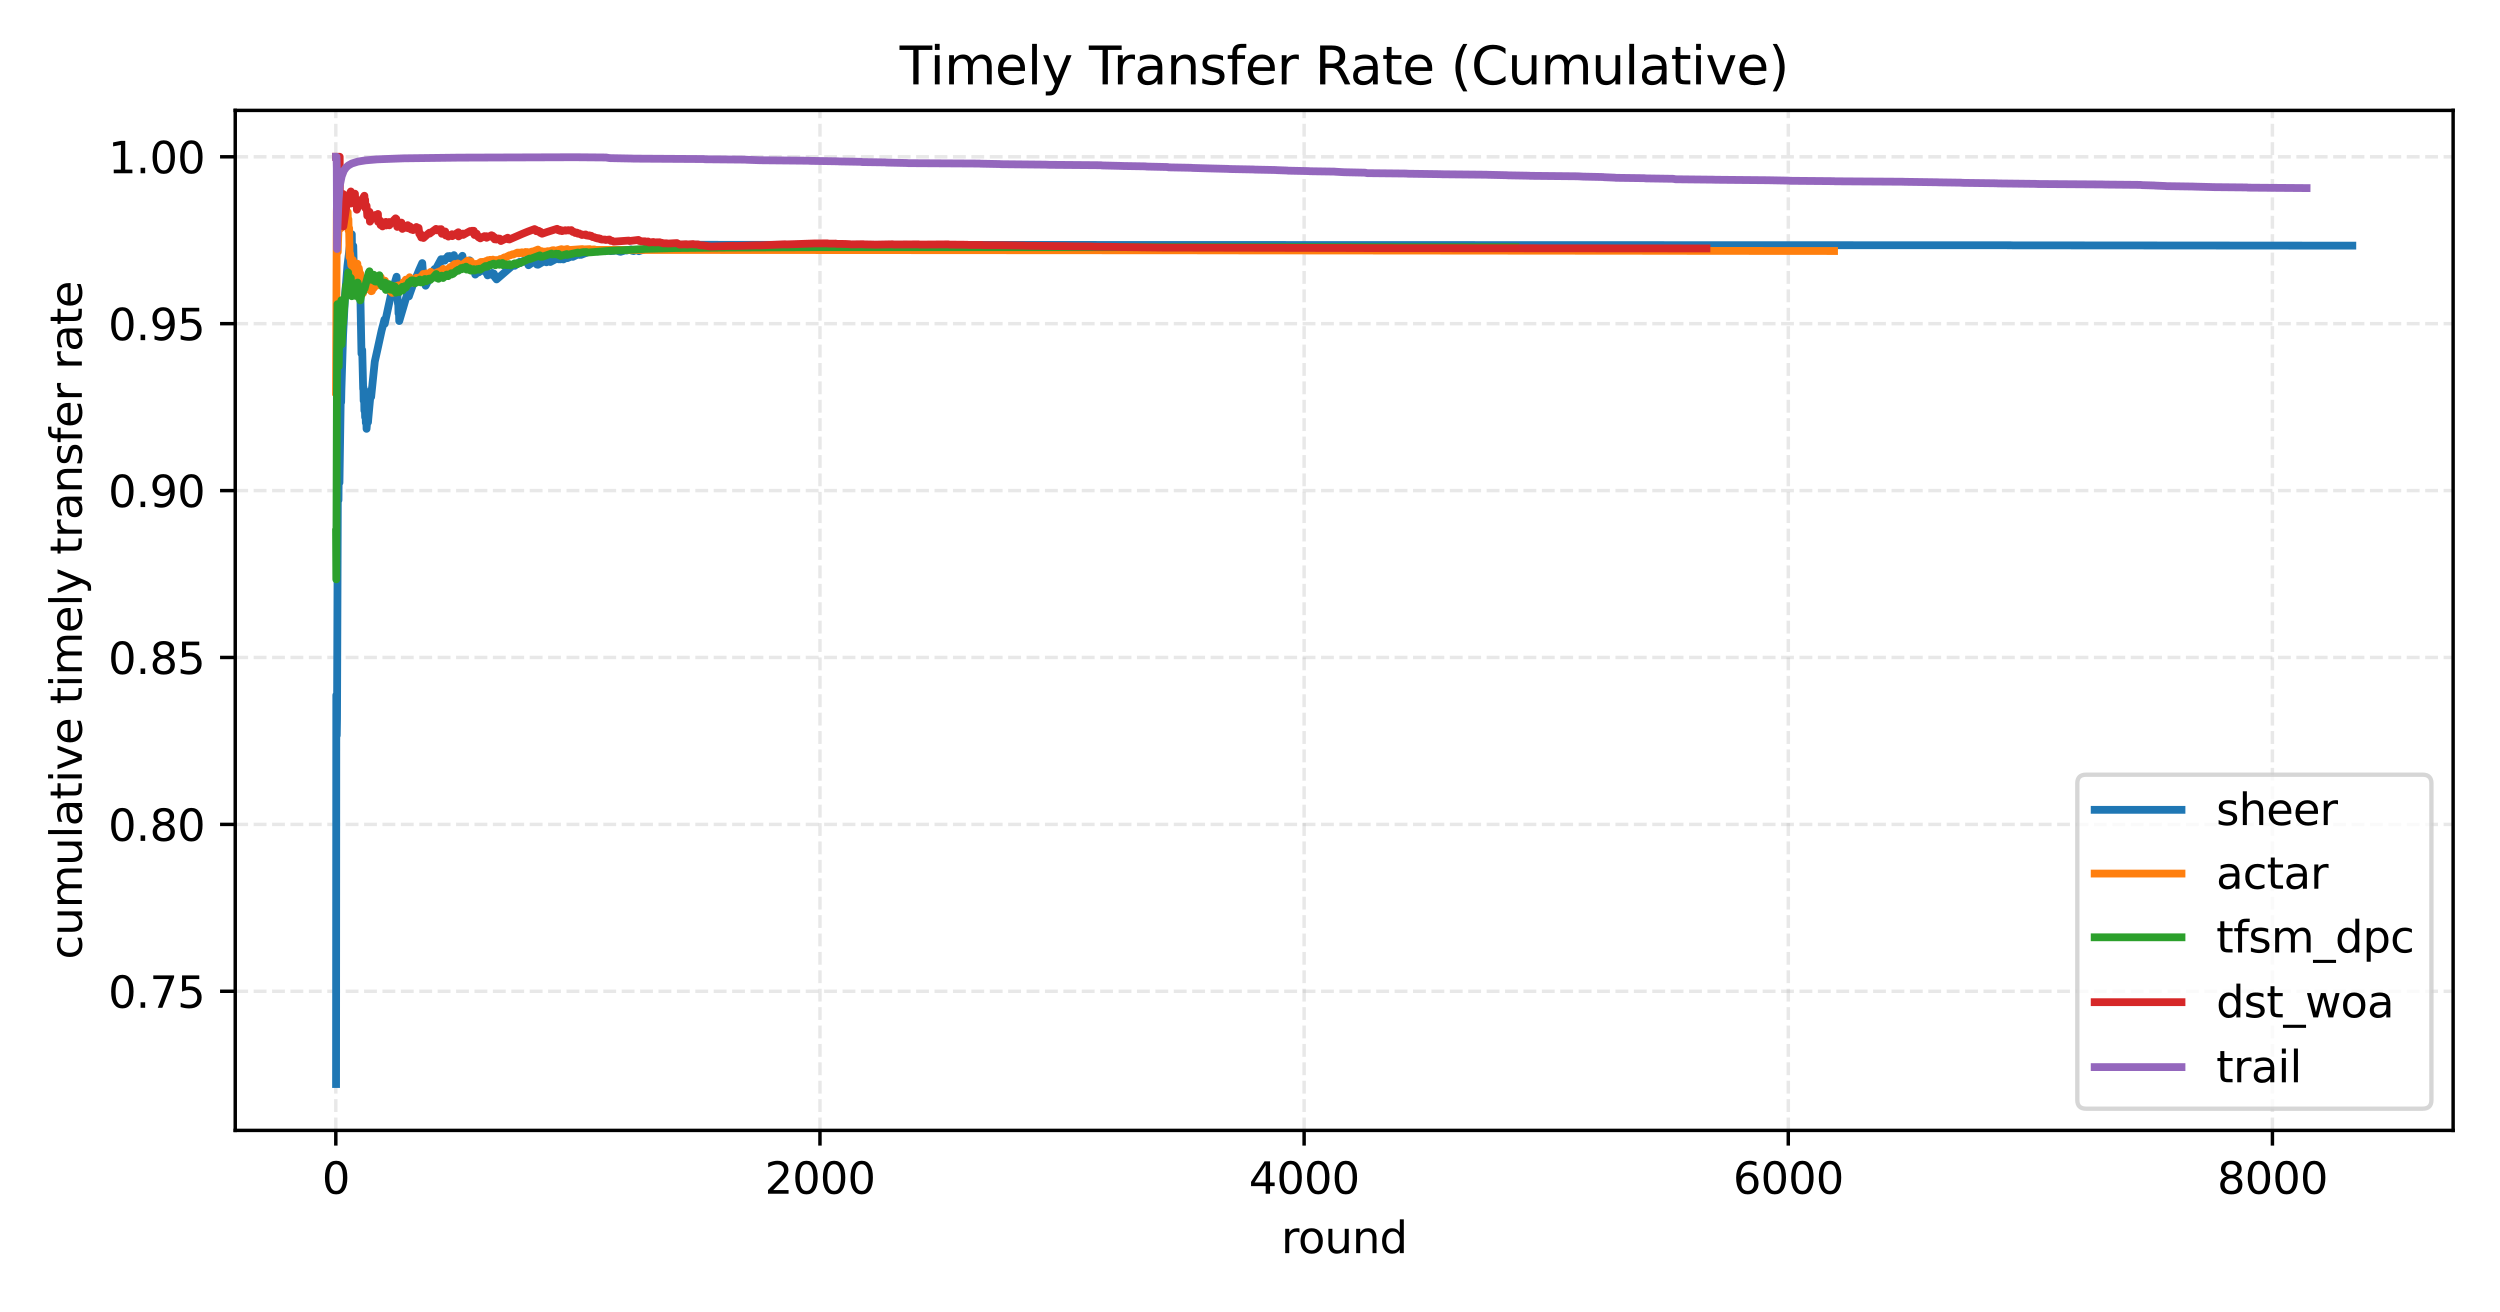 <?xml version="1.0" encoding="utf-8" standalone="no"?>
<!DOCTYPE svg PUBLIC "-//W3C//DTD SVG 1.1//EN"
  "http://www.w3.org/Graphics/SVG/1.1/DTD/svg11.dtd">
<svg xmlns:xlink="http://www.w3.org/1999/xlink" width="576pt" height="302.4pt" viewBox="0 0 576 302.4" xmlns="http://www.w3.org/2000/svg" version="1.1">
 <defs>
  <style type="text/css">*{stroke-linejoin: round; stroke-linecap: butt}</style>
 </defs>
 <g id="figure_1">
  <g id="patch_1">
   <path d="M 0 302.4 
L 576 302.4 
L 576 0 
L 0 0 
z
" style="fill: #ffffff"/>
  </g>
  <g id="axes_1">
   <g id="patch_2">
    <path d="M 54.2 260.44 
L 565.2 260.44 
L 565.2 25.44 
L 54.2 25.44 
z
" style="fill: #ffffff"/>
   </g>
   <g id="matplotlib.axis_1">
    <g id="xtick_1">
     <g id="line2d_1">
      <path d="M 77.371 260.44 
L 77.371 25.44 
" clip-path="url(#peed27b0c9c)" style="fill: none; stroke-dasharray: 2.96,1.28; stroke-dashoffset: 0; stroke: #b0b0b0; stroke-opacity: 0.3; stroke-width: 0.8"/>
     </g>
     <g id="line2d_2">
      <defs>
       <path id="m0dbe5d2190" d="M 0 0 
L 0 3.5 
" style="stroke: #000000; stroke-width: 0.8"/>
      </defs>
      <g>
       <use xlink:href="#m0dbe5d2190" x="77.371" y="260.44" style="stroke: #000000; stroke-width: 0.8"/>
      </g>
     </g>
     <g id="text_1">
      <!-- 0 -->
      <g transform="translate(74.19 275.038) scale(0.1 -0.1)">
       <defs>
        <path id="DejaVuSans-30" d="M 2034 4250 
Q 1547 4250 1301 3770 
Q 1056 3291 1056 2328 
Q 1056 1369 1301 889 
Q 1547 409 2034 409 
Q 2525 409 2770 889 
Q 3016 1369 3016 2328 
Q 3016 3291 2770 3770 
Q 2525 4250 2034 4250 
z
M 2034 4750 
Q 2819 4750 3233 4129 
Q 3647 3509 3647 2328 
Q 3647 1150 3233 529 
Q 2819 -91 2034 -91 
Q 1250 -91 836 529 
Q 422 1150 422 2328 
Q 422 3509 836 4129 
Q 1250 4750 2034 4750 
z
" transform="scale(0.016)"/>
       </defs>
       <use xlink:href="#DejaVuSans-30"/>
      </g>
     </g>
    </g>
    <g id="xtick_2">
     <g id="line2d_3">
      <path d="M 188.92 260.44 
L 188.92 25.44 
" clip-path="url(#peed27b0c9c)" style="fill: none; stroke-dasharray: 2.96,1.28; stroke-dashoffset: 0; stroke: #b0b0b0; stroke-opacity: 0.3; stroke-width: 0.8"/>
     </g>
     <g id="line2d_4">
      <g>
       <use xlink:href="#m0dbe5d2190" x="188.92" y="260.44" style="stroke: #000000; stroke-width: 0.8"/>
      </g>
     </g>
     <g id="text_2">
      <!-- 2000 -->
      <g transform="translate(176.195 275.038) scale(0.1 -0.1)">
       <defs>
        <path id="DejaVuSans-32" d="M 1228 531 
L 3431 531 
L 3431 0 
L 469 0 
L 469 531 
Q 828 903 1448 1529 
Q 2069 2156 2228 2338 
Q 2531 2678 2651 2914 
Q 2772 3150 2772 3378 
Q 2772 3750 2511 3984 
Q 2250 4219 1831 4219 
Q 1534 4219 1204 4116 
Q 875 4013 500 3803 
L 500 4441 
Q 881 4594 1212 4672 
Q 1544 4750 1819 4750 
Q 2544 4750 2975 4387 
Q 3406 4025 3406 3419 
Q 3406 3131 3298 2873 
Q 3191 2616 2906 2266 
Q 2828 2175 2409 1742 
Q 1991 1309 1228 531 
z
" transform="scale(0.016)"/>
       </defs>
       <use xlink:href="#DejaVuSans-32"/>
       <use xlink:href="#DejaVuSans-30" x="63.623"/>
       <use xlink:href="#DejaVuSans-30" x="127.246"/>
       <use xlink:href="#DejaVuSans-30" x="190.869"/>
      </g>
     </g>
    </g>
    <g id="xtick_3">
     <g id="line2d_5">
      <path d="M 300.469 260.44 
L 300.469 25.44 
" clip-path="url(#peed27b0c9c)" style="fill: none; stroke-dasharray: 2.96,1.28; stroke-dashoffset: 0; stroke: #b0b0b0; stroke-opacity: 0.3; stroke-width: 0.8"/>
     </g>
     <g id="line2d_6">
      <g>
       <use xlink:href="#m0dbe5d2190" x="300.469" y="260.44" style="stroke: #000000; stroke-width: 0.8"/>
      </g>
     </g>
     <g id="text_3">
      <!-- 4000 -->
      <g transform="translate(287.744 275.038) scale(0.1 -0.1)">
       <defs>
        <path id="DejaVuSans-34" d="M 2419 4116 
L 825 1625 
L 2419 1625 
L 2419 4116 
z
M 2253 4666 
L 3047 4666 
L 3047 1625 
L 3713 1625 
L 3713 1100 
L 3047 1100 
L 3047 0 
L 2419 0 
L 2419 1100 
L 313 1100 
L 313 1709 
L 2253 4666 
z
" transform="scale(0.016)"/>
       </defs>
       <use xlink:href="#DejaVuSans-34"/>
       <use xlink:href="#DejaVuSans-30" x="63.623"/>
       <use xlink:href="#DejaVuSans-30" x="127.246"/>
       <use xlink:href="#DejaVuSans-30" x="190.869"/>
      </g>
     </g>
    </g>
    <g id="xtick_4">
     <g id="line2d_7">
      <path d="M 412.018 260.44 
L 412.018 25.44 
" clip-path="url(#peed27b0c9c)" style="fill: none; stroke-dasharray: 2.96,1.28; stroke-dashoffset: 0; stroke: #b0b0b0; stroke-opacity: 0.3; stroke-width: 0.8"/>
     </g>
     <g id="line2d_8">
      <g>
       <use xlink:href="#m0dbe5d2190" x="412.018" y="260.44" style="stroke: #000000; stroke-width: 0.8"/>
      </g>
     </g>
     <g id="text_4">
      <!-- 6000 -->
      <g transform="translate(399.293 275.038) scale(0.1 -0.1)">
       <defs>
        <path id="DejaVuSans-36" d="M 2113 2584 
Q 1688 2584 1439 2293 
Q 1191 2003 1191 1497 
Q 1191 994 1439 701 
Q 1688 409 2113 409 
Q 2538 409 2786 701 
Q 3034 994 3034 1497 
Q 3034 2003 2786 2293 
Q 2538 2584 2113 2584 
z
M 3366 4563 
L 3366 3988 
Q 3128 4100 2886 4159 
Q 2644 4219 2406 4219 
Q 1781 4219 1451 3797 
Q 1122 3375 1075 2522 
Q 1259 2794 1537 2939 
Q 1816 3084 2150 3084 
Q 2853 3084 3261 2657 
Q 3669 2231 3669 1497 
Q 3669 778 3244 343 
Q 2819 -91 2113 -91 
Q 1303 -91 875 529 
Q 447 1150 447 2328 
Q 447 3434 972 4092 
Q 1497 4750 2381 4750 
Q 2619 4750 2861 4703 
Q 3103 4656 3366 4563 
z
" transform="scale(0.016)"/>
       </defs>
       <use xlink:href="#DejaVuSans-36"/>
       <use xlink:href="#DejaVuSans-30" x="63.623"/>
       <use xlink:href="#DejaVuSans-30" x="127.246"/>
       <use xlink:href="#DejaVuSans-30" x="190.869"/>
      </g>
     </g>
    </g>
    <g id="xtick_5">
     <g id="line2d_9">
      <path d="M 523.567 260.44 
L 523.567 25.44 
" clip-path="url(#peed27b0c9c)" style="fill: none; stroke-dasharray: 2.96,1.28; stroke-dashoffset: 0; stroke: #b0b0b0; stroke-opacity: 0.3; stroke-width: 0.8"/>
     </g>
     <g id="line2d_10">
      <g>
       <use xlink:href="#m0dbe5d2190" x="523.567" y="260.44" style="stroke: #000000; stroke-width: 0.8"/>
      </g>
     </g>
     <g id="text_5">
      <!-- 8000 -->
      <g transform="translate(510.842 275.038) scale(0.1 -0.1)">
       <defs>
        <path id="DejaVuSans-38" d="M 2034 2216 
Q 1584 2216 1326 1975 
Q 1069 1734 1069 1313 
Q 1069 891 1326 650 
Q 1584 409 2034 409 
Q 2484 409 2743 651 
Q 3003 894 3003 1313 
Q 3003 1734 2745 1975 
Q 2488 2216 2034 2216 
z
M 1403 2484 
Q 997 2584 770 2862 
Q 544 3141 544 3541 
Q 544 4100 942 4425 
Q 1341 4750 2034 4750 
Q 2731 4750 3128 4425 
Q 3525 4100 3525 3541 
Q 3525 3141 3298 2862 
Q 3072 2584 2669 2484 
Q 3125 2378 3379 2068 
Q 3634 1759 3634 1313 
Q 3634 634 3220 271 
Q 2806 -91 2034 -91 
Q 1263 -91 848 271 
Q 434 634 434 1313 
Q 434 1759 690 2068 
Q 947 2378 1403 2484 
z
M 1172 3481 
Q 1172 3119 1398 2916 
Q 1625 2713 2034 2713 
Q 2441 2713 2670 2916 
Q 2900 3119 2900 3481 
Q 2900 3844 2670 4047 
Q 2441 4250 2034 4250 
Q 1625 4250 1398 4047 
Q 1172 3844 1172 3481 
z
" transform="scale(0.016)"/>
       </defs>
       <use xlink:href="#DejaVuSans-38"/>
       <use xlink:href="#DejaVuSans-30" x="63.623"/>
       <use xlink:href="#DejaVuSans-30" x="127.246"/>
       <use xlink:href="#DejaVuSans-30" x="190.869"/>
      </g>
     </g>
    </g>
    <g id="text_6">
     <!-- round -->
     <g transform="translate(295.186 288.717) scale(0.1 -0.1)">
      <defs>
       <path id="DejaVuSans-72" d="M 2631 2963 
Q 2534 3019 2420 3045 
Q 2306 3072 2169 3072 
Q 1681 3072 1420 2755 
Q 1159 2438 1159 1844 
L 1159 0 
L 581 0 
L 581 3500 
L 1159 3500 
L 1159 2956 
Q 1341 3275 1631 3429 
Q 1922 3584 2338 3584 
Q 2397 3584 2469 3576 
Q 2541 3569 2628 3553 
L 2631 2963 
z
" transform="scale(0.016)"/>
       <path id="DejaVuSans-6f" d="M 1959 3097 
Q 1497 3097 1228 2736 
Q 959 2375 959 1747 
Q 959 1119 1226 758 
Q 1494 397 1959 397 
Q 2419 397 2687 759 
Q 2956 1122 2956 1747 
Q 2956 2369 2687 2733 
Q 2419 3097 1959 3097 
z
M 1959 3584 
Q 2709 3584 3137 3096 
Q 3566 2609 3566 1747 
Q 3566 888 3137 398 
Q 2709 -91 1959 -91 
Q 1206 -91 779 398 
Q 353 888 353 1747 
Q 353 2609 779 3096 
Q 1206 3584 1959 3584 
z
" transform="scale(0.016)"/>
       <path id="DejaVuSans-75" d="M 544 1381 
L 544 3500 
L 1119 3500 
L 1119 1403 
Q 1119 906 1312 657 
Q 1506 409 1894 409 
Q 2359 409 2629 706 
Q 2900 1003 2900 1516 
L 2900 3500 
L 3475 3500 
L 3475 0 
L 2900 0 
L 2900 538 
Q 2691 219 2414 64 
Q 2138 -91 1772 -91 
Q 1169 -91 856 284 
Q 544 659 544 1381 
z
M 1991 3584 
L 1991 3584 
z
" transform="scale(0.016)"/>
       <path id="DejaVuSans-6e" d="M 3513 2113 
L 3513 0 
L 2938 0 
L 2938 2094 
Q 2938 2591 2744 2837 
Q 2550 3084 2163 3084 
Q 1697 3084 1428 2787 
Q 1159 2491 1159 1978 
L 1159 0 
L 581 0 
L 581 3500 
L 1159 3500 
L 1159 2956 
Q 1366 3272 1645 3428 
Q 1925 3584 2291 3584 
Q 2894 3584 3203 3211 
Q 3513 2838 3513 2113 
z
" transform="scale(0.016)"/>
       <path id="DejaVuSans-64" d="M 2906 2969 
L 2906 4863 
L 3481 4863 
L 3481 0 
L 2906 0 
L 2906 525 
Q 2725 213 2448 61 
Q 2172 -91 1784 -91 
Q 1150 -91 751 415 
Q 353 922 353 1747 
Q 353 2572 751 3078 
Q 1150 3584 1784 3584 
Q 2172 3584 2448 3432 
Q 2725 3281 2906 2969 
z
M 947 1747 
Q 947 1113 1208 752 
Q 1469 391 1925 391 
Q 2381 391 2643 752 
Q 2906 1113 2906 1747 
Q 2906 2381 2643 2742 
Q 2381 3103 1925 3103 
Q 1469 3103 1208 2742 
Q 947 2381 947 1747 
z
" transform="scale(0.016)"/>
      </defs>
      <use xlink:href="#DejaVuSans-72"/>
      <use xlink:href="#DejaVuSans-6f" x="38.863"/>
      <use xlink:href="#DejaVuSans-75" x="100.045"/>
      <use xlink:href="#DejaVuSans-6e" x="163.424"/>
      <use xlink:href="#DejaVuSans-64" x="226.803"/>
     </g>
    </g>
   </g>
   <g id="matplotlib.axis_2">
    <g id="ytick_1">
     <g id="line2d_11">
      <path d="M 54.2 228.395 
L 565.2 228.395 
" clip-path="url(#peed27b0c9c)" style="fill: none; stroke-dasharray: 2.96,1.28; stroke-dashoffset: 0; stroke: #b0b0b0; stroke-opacity: 0.3; stroke-width: 0.8"/>
     </g>
     <g id="line2d_12">
      <defs>
       <path id="mb2d7b49db9" d="M 0 0 
L -3.5 0 
" style="stroke: #000000; stroke-width: 0.8"/>
      </defs>
      <g>
       <use xlink:href="#mb2d7b49db9" x="54.2" y="228.395" style="stroke: #000000; stroke-width: 0.8"/>
      </g>
     </g>
     <g id="text_7">
      <!-- 0.75 -->
      <g transform="translate(24.934 232.194) scale(0.1 -0.1)">
       <defs>
        <path id="DejaVuSans-2e" d="M 684 794 
L 1344 794 
L 1344 0 
L 684 0 
L 684 794 
z
" transform="scale(0.016)"/>
        <path id="DejaVuSans-37" d="M 525 4666 
L 3525 4666 
L 3525 4397 
L 1831 0 
L 1172 0 
L 2766 4134 
L 525 4134 
L 525 4666 
z
" transform="scale(0.016)"/>
        <path id="DejaVuSans-35" d="M 691 4666 
L 3169 4666 
L 3169 4134 
L 1269 4134 
L 1269 2991 
Q 1406 3038 1543 3061 
Q 1681 3084 1819 3084 
Q 2600 3084 3056 2656 
Q 3513 2228 3513 1497 
Q 3513 744 3044 326 
Q 2575 -91 1722 -91 
Q 1428 -91 1123 -41 
Q 819 9 494 109 
L 494 744 
Q 775 591 1075 516 
Q 1375 441 1709 441 
Q 2250 441 2565 725 
Q 2881 1009 2881 1497 
Q 2881 1984 2565 2268 
Q 2250 2553 1709 2553 
Q 1456 2553 1204 2497 
Q 953 2441 691 2322 
L 691 4666 
z
" transform="scale(0.016)"/>
       </defs>
       <use xlink:href="#DejaVuSans-30"/>
       <use xlink:href="#DejaVuSans-2e" x="63.623"/>
       <use xlink:href="#DejaVuSans-37" x="95.41"/>
       <use xlink:href="#DejaVuSans-35" x="159.033"/>
      </g>
     </g>
    </g>
    <g id="ytick_2">
     <g id="line2d_13">
      <path d="M 54.2 189.94 
L 565.2 189.94 
" clip-path="url(#peed27b0c9c)" style="fill: none; stroke-dasharray: 2.96,1.28; stroke-dashoffset: 0; stroke: #b0b0b0; stroke-opacity: 0.3; stroke-width: 0.8"/>
     </g>
     <g id="line2d_14">
      <g>
       <use xlink:href="#mb2d7b49db9" x="54.2" y="189.94" style="stroke: #000000; stroke-width: 0.8"/>
      </g>
     </g>
     <g id="text_8">
      <!-- 0.80 -->
      <g transform="translate(24.934 193.739) scale(0.1 -0.1)">
       <use xlink:href="#DejaVuSans-30"/>
       <use xlink:href="#DejaVuSans-2e" x="63.623"/>
       <use xlink:href="#DejaVuSans-38" x="95.41"/>
       <use xlink:href="#DejaVuSans-30" x="159.033"/>
      </g>
     </g>
    </g>
    <g id="ytick_3">
     <g id="line2d_15">
      <path d="M 54.2 151.485 
L 565.2 151.485 
" clip-path="url(#peed27b0c9c)" style="fill: none; stroke-dasharray: 2.96,1.28; stroke-dashoffset: 0; stroke: #b0b0b0; stroke-opacity: 0.3; stroke-width: 0.8"/>
     </g>
     <g id="line2d_16">
      <g>
       <use xlink:href="#mb2d7b49db9" x="54.2" y="151.485" style="stroke: #000000; stroke-width: 0.8"/>
      </g>
     </g>
     <g id="text_9">
      <!-- 0.85 -->
      <g transform="translate(24.934 155.285) scale(0.1 -0.1)">
       <use xlink:href="#DejaVuSans-30"/>
       <use xlink:href="#DejaVuSans-2e" x="63.623"/>
       <use xlink:href="#DejaVuSans-38" x="95.41"/>
       <use xlink:href="#DejaVuSans-35" x="159.033"/>
      </g>
     </g>
    </g>
    <g id="ytick_4">
     <g id="line2d_17">
      <path d="M 54.2 113.031 
L 565.2 113.031 
" clip-path="url(#peed27b0c9c)" style="fill: none; stroke-dasharray: 2.96,1.28; stroke-dashoffset: 0; stroke: #b0b0b0; stroke-opacity: 0.3; stroke-width: 0.8"/>
     </g>
     <g id="line2d_18">
      <g>
       <use xlink:href="#mb2d7b49db9" x="54.2" y="113.031" style="stroke: #000000; stroke-width: 0.8"/>
      </g>
     </g>
     <g id="text_10">
      <!-- 0.90 -->
      <g transform="translate(24.934 116.83) scale(0.1 -0.1)">
       <defs>
        <path id="DejaVuSans-39" d="M 703 97 
L 703 672 
Q 941 559 1184 500 
Q 1428 441 1663 441 
Q 2288 441 2617 861 
Q 2947 1281 2994 2138 
Q 2813 1869 2534 1725 
Q 2256 1581 1919 1581 
Q 1219 1581 811 2004 
Q 403 2428 403 3163 
Q 403 3881 828 4315 
Q 1253 4750 1959 4750 
Q 2769 4750 3195 4129 
Q 3622 3509 3622 2328 
Q 3622 1225 3098 567 
Q 2575 -91 1691 -91 
Q 1453 -91 1209 -44 
Q 966 3 703 97 
z
M 1959 2075 
Q 2384 2075 2632 2365 
Q 2881 2656 2881 3163 
Q 2881 3666 2632 3958 
Q 2384 4250 1959 4250 
Q 1534 4250 1286 3958 
Q 1038 3666 1038 3163 
Q 1038 2656 1286 2365 
Q 1534 2075 1959 2075 
z
" transform="scale(0.016)"/>
       </defs>
       <use xlink:href="#DejaVuSans-30"/>
       <use xlink:href="#DejaVuSans-2e" x="63.623"/>
       <use xlink:href="#DejaVuSans-39" x="95.41"/>
       <use xlink:href="#DejaVuSans-30" x="159.033"/>
      </g>
     </g>
    </g>
    <g id="ytick_5">
     <g id="line2d_19">
      <path d="M 54.2 74.576 
L 565.2 74.576 
" clip-path="url(#peed27b0c9c)" style="fill: none; stroke-dasharray: 2.96,1.28; stroke-dashoffset: 0; stroke: #b0b0b0; stroke-opacity: 0.3; stroke-width: 0.8"/>
     </g>
     <g id="line2d_20">
      <g>
       <use xlink:href="#mb2d7b49db9" x="54.2" y="74.576" style="stroke: #000000; stroke-width: 0.8"/>
      </g>
     </g>
     <g id="text_11">
      <!-- 0.95 -->
      <g transform="translate(24.934 78.376) scale(0.1 -0.1)">
       <use xlink:href="#DejaVuSans-30"/>
       <use xlink:href="#DejaVuSans-2e" x="63.623"/>
       <use xlink:href="#DejaVuSans-39" x="95.41"/>
       <use xlink:href="#DejaVuSans-35" x="159.033"/>
      </g>
     </g>
    </g>
    <g id="ytick_6">
     <g id="line2d_21">
      <path d="M 54.2 36.122 
L 565.2 36.122 
" clip-path="url(#peed27b0c9c)" style="fill: none; stroke-dasharray: 2.96,1.28; stroke-dashoffset: 0; stroke: #b0b0b0; stroke-opacity: 0.3; stroke-width: 0.8"/>
     </g>
     <g id="line2d_22">
      <g>
       <use xlink:href="#mb2d7b49db9" x="54.2" y="36.122" style="stroke: #000000; stroke-width: 0.8"/>
      </g>
     </g>
     <g id="text_12">
      <!-- 1.00 -->
      <g transform="translate(24.934 39.921) scale(0.1 -0.1)">
       <defs>
        <path id="DejaVuSans-31" d="M 794 531 
L 1825 531 
L 1825 4091 
L 703 3866 
L 703 4441 
L 1819 4666 
L 2450 4666 
L 2450 531 
L 3481 531 
L 3481 0 
L 794 0 
L 794 531 
z
" transform="scale(0.016)"/>
       </defs>
       <use xlink:href="#DejaVuSans-31"/>
       <use xlink:href="#DejaVuSans-2e" x="63.623"/>
       <use xlink:href="#DejaVuSans-30" x="95.41"/>
       <use xlink:href="#DejaVuSans-30" x="159.033"/>
      </g>
     </g>
    </g>
    <g id="text_13">
     <!-- cumulative timely transfer rate -->
     <g transform="translate(18.855 221.049) rotate(-90) scale(0.1 -0.1)">
      <defs>
       <path id="DejaVuSans-63" d="M 3122 3366 
L 3122 2828 
Q 2878 2963 2633 3030 
Q 2388 3097 2138 3097 
Q 1578 3097 1268 2742 
Q 959 2388 959 1747 
Q 959 1106 1268 751 
Q 1578 397 2138 397 
Q 2388 397 2633 464 
Q 2878 531 3122 666 
L 3122 134 
Q 2881 22 2623 -34 
Q 2366 -91 2075 -91 
Q 1284 -91 818 406 
Q 353 903 353 1747 
Q 353 2603 823 3093 
Q 1294 3584 2113 3584 
Q 2378 3584 2631 3529 
Q 2884 3475 3122 3366 
z
" transform="scale(0.016)"/>
       <path id="DejaVuSans-6d" d="M 3328 2828 
Q 3544 3216 3844 3400 
Q 4144 3584 4550 3584 
Q 5097 3584 5394 3201 
Q 5691 2819 5691 2113 
L 5691 0 
L 5113 0 
L 5113 2094 
Q 5113 2597 4934 2840 
Q 4756 3084 4391 3084 
Q 3944 3084 3684 2787 
Q 3425 2491 3425 1978 
L 3425 0 
L 2847 0 
L 2847 2094 
Q 2847 2600 2669 2842 
Q 2491 3084 2119 3084 
Q 1678 3084 1418 2786 
Q 1159 2488 1159 1978 
L 1159 0 
L 581 0 
L 581 3500 
L 1159 3500 
L 1159 2956 
Q 1356 3278 1631 3431 
Q 1906 3584 2284 3584 
Q 2666 3584 2933 3390 
Q 3200 3197 3328 2828 
z
" transform="scale(0.016)"/>
       <path id="DejaVuSans-6c" d="M 603 4863 
L 1178 4863 
L 1178 0 
L 603 0 
L 603 4863 
z
" transform="scale(0.016)"/>
       <path id="DejaVuSans-61" d="M 2194 1759 
Q 1497 1759 1228 1600 
Q 959 1441 959 1056 
Q 959 750 1161 570 
Q 1363 391 1709 391 
Q 2188 391 2477 730 
Q 2766 1069 2766 1631 
L 2766 1759 
L 2194 1759 
z
M 3341 1997 
L 3341 0 
L 2766 0 
L 2766 531 
Q 2569 213 2275 61 
Q 1981 -91 1556 -91 
Q 1019 -91 701 211 
Q 384 513 384 1019 
Q 384 1609 779 1909 
Q 1175 2209 1959 2209 
L 2766 2209 
L 2766 2266 
Q 2766 2663 2505 2880 
Q 2244 3097 1772 3097 
Q 1472 3097 1187 3025 
Q 903 2953 641 2809 
L 641 3341 
Q 956 3463 1253 3523 
Q 1550 3584 1831 3584 
Q 2591 3584 2966 3190 
Q 3341 2797 3341 1997 
z
" transform="scale(0.016)"/>
       <path id="DejaVuSans-74" d="M 1172 4494 
L 1172 3500 
L 2356 3500 
L 2356 3053 
L 1172 3053 
L 1172 1153 
Q 1172 725 1289 603 
Q 1406 481 1766 481 
L 2356 481 
L 2356 0 
L 1766 0 
Q 1100 0 847 248 
Q 594 497 594 1153 
L 594 3053 
L 172 3053 
L 172 3500 
L 594 3500 
L 594 4494 
L 1172 4494 
z
" transform="scale(0.016)"/>
       <path id="DejaVuSans-69" d="M 603 3500 
L 1178 3500 
L 1178 0 
L 603 0 
L 603 3500 
z
M 603 4863 
L 1178 4863 
L 1178 4134 
L 603 4134 
L 603 4863 
z
" transform="scale(0.016)"/>
       <path id="DejaVuSans-76" d="M 191 3500 
L 800 3500 
L 1894 563 
L 2988 3500 
L 3597 3500 
L 2284 0 
L 1503 0 
L 191 3500 
z
" transform="scale(0.016)"/>
       <path id="DejaVuSans-65" d="M 3597 1894 
L 3597 1613 
L 953 1613 
Q 991 1019 1311 708 
Q 1631 397 2203 397 
Q 2534 397 2845 478 
Q 3156 559 3463 722 
L 3463 178 
Q 3153 47 2828 -22 
Q 2503 -91 2169 -91 
Q 1331 -91 842 396 
Q 353 884 353 1716 
Q 353 2575 817 3079 
Q 1281 3584 2069 3584 
Q 2775 3584 3186 3129 
Q 3597 2675 3597 1894 
z
M 3022 2063 
Q 3016 2534 2758 2815 
Q 2500 3097 2075 3097 
Q 1594 3097 1305 2825 
Q 1016 2553 972 2059 
L 3022 2063 
z
" transform="scale(0.016)"/>
       <path id="DejaVuSans-20" transform="scale(0.016)"/>
       <path id="DejaVuSans-79" d="M 2059 -325 
Q 1816 -950 1584 -1140 
Q 1353 -1331 966 -1331 
L 506 -1331 
L 506 -850 
L 844 -850 
Q 1081 -850 1212 -737 
Q 1344 -625 1503 -206 
L 1606 56 
L 191 3500 
L 800 3500 
L 1894 763 
L 2988 3500 
L 3597 3500 
L 2059 -325 
z
" transform="scale(0.016)"/>
       <path id="DejaVuSans-73" d="M 2834 3397 
L 2834 2853 
Q 2591 2978 2328 3040 
Q 2066 3103 1784 3103 
Q 1356 3103 1142 2972 
Q 928 2841 928 2578 
Q 928 2378 1081 2264 
Q 1234 2150 1697 2047 
L 1894 2003 
Q 2506 1872 2764 1633 
Q 3022 1394 3022 966 
Q 3022 478 2636 193 
Q 2250 -91 1575 -91 
Q 1294 -91 989 -36 
Q 684 19 347 128 
L 347 722 
Q 666 556 975 473 
Q 1284 391 1588 391 
Q 1994 391 2212 530 
Q 2431 669 2431 922 
Q 2431 1156 2273 1281 
Q 2116 1406 1581 1522 
L 1381 1569 
Q 847 1681 609 1914 
Q 372 2147 372 2553 
Q 372 3047 722 3315 
Q 1072 3584 1716 3584 
Q 2034 3584 2315 3537 
Q 2597 3491 2834 3397 
z
" transform="scale(0.016)"/>
       <path id="DejaVuSans-66" d="M 2375 4863 
L 2375 4384 
L 1825 4384 
Q 1516 4384 1395 4259 
Q 1275 4134 1275 3809 
L 1275 3500 
L 2222 3500 
L 2222 3053 
L 1275 3053 
L 1275 0 
L 697 0 
L 697 3053 
L 147 3053 
L 147 3500 
L 697 3500 
L 697 3744 
Q 697 4328 969 4595 
Q 1241 4863 1831 4863 
L 2375 4863 
z
" transform="scale(0.016)"/>
      </defs>
      <use xlink:href="#DejaVuSans-63"/>
      <use xlink:href="#DejaVuSans-75" x="54.98"/>
      <use xlink:href="#DejaVuSans-6d" x="118.359"/>
      <use xlink:href="#DejaVuSans-75" x="215.771"/>
      <use xlink:href="#DejaVuSans-6c" x="279.15"/>
      <use xlink:href="#DejaVuSans-61" x="306.934"/>
      <use xlink:href="#DejaVuSans-74" x="368.213"/>
      <use xlink:href="#DejaVuSans-69" x="407.422"/>
      <use xlink:href="#DejaVuSans-76" x="435.205"/>
      <use xlink:href="#DejaVuSans-65" x="494.385"/>
      <use xlink:href="#DejaVuSans-20" x="555.908"/>
      <use xlink:href="#DejaVuSans-74" x="587.695"/>
      <use xlink:href="#DejaVuSans-69" x="626.904"/>
      <use xlink:href="#DejaVuSans-6d" x="654.688"/>
      <use xlink:href="#DejaVuSans-65" x="752.1"/>
      <use xlink:href="#DejaVuSans-6c" x="813.623"/>
      <use xlink:href="#DejaVuSans-79" x="841.406"/>
      <use xlink:href="#DejaVuSans-20" x="900.586"/>
      <use xlink:href="#DejaVuSans-74" x="932.373"/>
      <use xlink:href="#DejaVuSans-72" x="971.582"/>
      <use xlink:href="#DejaVuSans-61" x="1012.695"/>
      <use xlink:href="#DejaVuSans-6e" x="1073.975"/>
      <use xlink:href="#DejaVuSans-73" x="1137.354"/>
      <use xlink:href="#DejaVuSans-66" x="1189.453"/>
      <use xlink:href="#DejaVuSans-65" x="1224.658"/>
      <use xlink:href="#DejaVuSans-72" x="1286.182"/>
      <use xlink:href="#DejaVuSans-20" x="1327.295"/>
      <use xlink:href="#DejaVuSans-72" x="1359.082"/>
      <use xlink:href="#DejaVuSans-61" x="1400.195"/>
      <use xlink:href="#DejaVuSans-74" x="1461.475"/>
      <use xlink:href="#DejaVuSans-65" x="1500.684"/>
     </g>
    </g>
   </g>
   <g id="line2d_23">
    <path d="M 77.427 249.758 
L 77.483 160.169 
L 77.539 166.722 
L 77.595 169.431 
L 77.65 165.573 
L 77.873 103.866 
L 77.985 115.246 
L 78.097 102.883 
L 78.152 107.379 
L 78.208 111.211 
L 78.543 89.329 
L 78.599 92.695 
L 78.654 89.915 
L 79.045 77.244 
L 79.491 68.131 
L 80.049 61.26 
L 80.718 55.774 
L 81.053 53.974 
L 81.108 57.933 
L 81.164 57.681 
L 81.387 56.643 
L 81.555 63.559 
L 81.722 62.5 
L 81.778 65.796 
L 81.833 65.516 
L 81.945 64.943 
L 82.001 68.038 
L 82.057 67.639 
L 82.559 64.632 
L 82.726 63.625 
L 82.782 64.963 
L 82.837 64.667 
L 82.949 64.036 
L 83.284 81.485 
L 83.451 80.639 
L 83.674 89.609 
L 83.73 89.278 
L 83.786 92.322 
L 83.841 91.742 
L 83.897 91.407 
L 83.953 94.599 
L 84.009 93.95 
L 84.064 93.355 
L 84.12 96.102 
L 84.176 95.619 
L 84.232 94.775 
L 84.288 97.419 
L 84.343 96.807 
L 84.399 96.226 
L 84.455 98.801 
L 84.511 98.157 
L 84.734 95.318 
L 84.79 97.279 
L 84.845 96.517 
L 85.459 89.909 
L 85.515 91.449 
L 85.57 90.849 
L 86.351 83.301 
L 86.965 80.537 
L 87.913 76.201 
L 88.582 73.622 
L 88.638 74.609 
L 88.694 74.355 
L 89.251 71.747 
L 90.367 66.62 
L 90.423 66.894 
L 90.478 66.684 
L 91.371 63.758 
L 91.427 64.391 
L 91.594 68.907 
L 91.706 70.036 
L 91.761 69.949 
L 91.817 72.204 
L 91.873 72.07 
L 91.929 71.92 
L 91.984 73.972 
L 92.04 73.782 
L 93.769 67.911 
L 93.825 68.318 
L 93.881 68.134 
L 94.104 67.515 
L 94.215 68.286 
L 94.271 68.091 
L 95.108 65.73 
L 96.558 62.242 
L 97.283 60.615 
L 97.618 64.955 
L 97.785 64.616 
L 97.841 65.251 
L 97.896 65.126 
L 97.952 64.994 
L 98.064 65.829 
L 98.12 65.745 
L 99.793 62.493 
L 100.127 61.984 
L 100.183 62.39 
L 100.239 62.285 
L 101.633 59.719 
L 101.689 59.972 
L 101.745 59.891 
L 101.801 59.81 
L 101.856 60.181 
L 101.912 60.102 
L 102.191 59.697 
L 102.247 59.961 
L 102.303 59.863 
L 102.414 59.688 
L 102.47 60.045 
L 102.526 59.957 
L 103.195 59.024 
L 103.251 59.385 
L 103.307 59.325 
L 103.585 58.983 
L 103.641 59.501 
L 103.697 59.432 
L 103.92 59.138 
L 103.976 59.585 
L 104.032 59.517 
L 104.589 58.783 
L 104.645 59.432 
L 104.701 59.374 
L 104.757 59.306 
L 104.813 59.86 
L 104.868 59.801 
L 105.091 59.528 
L 105.147 60.038 
L 105.203 59.967 
L 105.315 59.843 
L 105.37 60.285 
L 105.426 60.223 
L 106.542 58.938 
L 106.709 60.244 
L 106.765 60.201 
L 106.876 61.121 
L 106.932 61.075 
L 107.099 60.924 
L 107.155 61.188 
L 107.211 61.139 
L 107.936 60.303 
L 108.215 59.99 
L 108.438 61.474 
L 108.494 61.42 
L 108.773 61.119 
L 108.828 61.696 
L 108.884 61.618 
L 109.163 61.306 
L 109.498 63.265 
L 109.553 63.221 
L 110.223 62.466 
L 110.278 62.77 
L 110.334 62.715 
L 110.836 62.163 
L 110.892 62.452 
L 110.948 62.399 
L 111.561 61.726 
L 111.617 61.962 
L 111.673 61.905 
L 111.952 61.646 
L 112.063 62.332 
L 112.119 63.012 
L 112.175 62.949 
L 112.231 62.895 
L 112.342 63.448 
L 112.398 63.39 
L 112.788 63.012 
L 112.844 63.294 
L 112.9 63.25 
L 113.346 62.895 
L 113.402 62.87 
L 113.458 63.347 
L 113.513 63.295 
L 113.792 63.044 
L 113.848 63.678 
L 113.904 63.642 
L 114.071 63.494 
L 114.127 64.04 
L 114.183 63.998 
L 114.238 63.947 
L 114.406 64.375 
L 118.477 60.855 
L 118.589 61.243 
L 118.645 61.193 
L 119.76 60.318 
L 119.816 60.626 
L 119.872 60.591 
L 120.541 60.135 
L 120.597 60.274 
L 120.652 60.244 
L 121.433 59.824 
L 121.601 60.776 
L 121.656 60.733 
L 121.768 61.107 
L 121.824 61.071 
L 123.107 60.189 
L 123.162 60.367 
L 123.218 60.334 
L 123.553 60.13 
L 123.72 60.959 
L 123.776 60.935 
L 123.887 60.849 
L 123.943 60.995 
L 123.999 60.968 
L 125.449 60.132 
L 125.505 60.34 
L 125.561 60.313 
L 125.84 60.131 
L 125.895 60.431 
L 125.951 60.398 
L 126.341 60.174 
L 126.397 60.277 
L 126.453 60.244 
L 126.565 60.301 
L 126.732 60.214 
L 126.788 60.365 
L 126.843 60.334 
L 128.684 59.368 
L 128.74 59.747 
L 128.796 59.713 
L 129.074 59.537 
L 129.13 59.754 
L 129.186 59.721 
L 129.744 59.44 
L 129.799 59.77 
L 129.855 59.743 
L 130.692 59.286 
L 130.748 59.471 
L 130.803 59.437 
L 131.919 58.968 
L 131.975 59.18 
L 132.03 59.158 
L 133.202 58.603 
L 133.313 58.649 
L 133.481 58.573 
L 133.536 58.729 
L 133.592 58.702 
L 133.759 58.606 
L 133.871 58.721 
L 136.214 57.799 
L 136.325 57.846 
L 136.771 57.767 
L 137.664 57.625 
L 137.719 57.906 
L 137.775 57.882 
L 138.389 57.755 
L 138.5 57.851 
L 139.225 57.607 
L 139.337 57.711 
L 139.448 57.676 
L 139.504 57.88 
L 139.56 57.861 
L 140.508 57.558 
L 140.676 57.862 
L 141.177 57.805 
L 141.345 57.812 
L 142.237 57.593 
L 142.405 57.837 
L 142.628 57.757 
L 142.683 57.956 
L 142.739 57.937 
L 142.851 57.896 
L 142.962 58.021 
L 143.91 57.725 
L 144.245 57.609 
L 144.357 57.727 
L 145.361 57.475 
L 145.472 57.589 
L 145.584 57.552 
L 145.639 57.775 
L 145.695 57.753 
L 145.918 57.669 
L 145.974 57.85 
L 146.03 57.825 
L 146.755 57.564 
L 146.866 57.668 
L 146.922 57.65 
L 147.034 57.799 
L 147.09 57.78 
L 147.201 57.876 
L 149.209 57.193 
L 150.826 56.81 
L 150.938 56.93 
L 153.336 56.337 
L 153.392 56.543 
L 153.448 56.521 
L 154.229 56.399 
L 463.275 56.508 
L 463.665 56.526 
L 541.973 56.598 
L 541.973 56.598 
" clip-path="url(#peed27b0c9c)" style="fill: none; stroke: #1f77b4; stroke-width: 1.8; stroke-linecap: square"/>
   </g>
   <g id="line2d_24">
    <path d="M 77.427 90.283 
L 77.595 48.813 
L 77.706 44.304 
L 77.818 58.061 
L 77.873 55.814 
L 78.152 48.718 
L 78.208 51.646 
L 78.264 50.865 
L 78.375 49.203 
L 78.431 52.673 
L 78.487 51.858 
L 78.822 48.228 
L 78.877 50.771 
L 78.933 50.338 
L 79.324 47.313 
L 79.379 50.761 
L 79.435 50.428 
L 79.714 48.609 
L 79.77 50.544 
L 79.826 50.254 
L 80.104 48.844 
L 80.16 51.129 
L 80.216 50.809 
L 80.272 50.499 
L 80.328 53.168 
L 80.383 52.861 
L 80.439 52.553 
L 80.551 59.242 
L 80.606 58.801 
L 80.662 58.438 
L 80.941 61.096 
L 81.053 60.311 
L 81.108 60.945 
L 81.164 60.54 
L 81.276 59.898 
L 81.443 64.091 
L 81.499 63.696 
L 81.555 63.388 
L 81.666 64.343 
L 81.722 63.937 
L 82.224 61.343 
L 82.335 60.758 
L 82.447 62.925 
L 82.503 62.621 
L 82.67 61.768 
L 82.893 63.548 
L 83.005 63.028 
L 83.06 64.22 
L 83.116 63.918 
L 83.172 63.695 
L 83.284 66.015 
L 83.339 65.764 
L 83.507 64.913 
L 83.562 65.232 
L 83.618 67.585 
L 83.674 67.318 
L 83.953 65.97 
L 84.12 66.746 
L 84.399 65.454 
L 84.566 66.563 
L 84.622 66.348 
L 84.957 65.397 
L 85.013 65.209 
L 85.124 65.925 
L 85.18 65.689 
L 85.347 65.022 
L 85.515 67.097 
L 85.626 66.638 
L 85.682 67.054 
L 85.738 66.822 
L 86.017 65.863 
L 86.072 66.421 
L 86.128 66.244 
L 86.407 65.643 
L 86.463 65.972 
L 86.519 65.771 
L 86.63 65.427 
L 86.686 65.858 
L 86.742 65.678 
L 87.188 64.519 
L 87.244 64.826 
L 87.299 64.676 
L 87.467 64.227 
L 87.522 64.533 
L 87.578 64.364 
L 87.746 63.904 
L 87.913 65.22 
L 87.969 65.053 
L 88.024 65.584 
L 88.08 65.437 
L 88.359 64.921 
L 88.526 65.119 
L 88.694 64.673 
L 88.861 65.972 
L 88.973 65.704 
L 89.028 66.096 
L 89.084 65.942 
L 89.251 65.517 
L 89.419 66.353 
L 89.642 66.051 
L 89.698 66.254 
L 89.753 66.105 
L 89.865 65.857 
L 89.977 67.136 
L 90.032 67.043 
L 90.088 66.902 
L 90.144 67.167 
L 90.2 67.041 
L 90.255 66.925 
L 90.367 67.478 
L 90.423 67.335 
L 90.757 66.523 
L 90.813 67.048 
L 90.869 66.915 
L 91.148 66.56 
L 91.482 65.844 
L 91.538 66.21 
L 91.594 66.108 
L 91.761 65.753 
L 91.929 66.473 
L 92.096 66.171 
L 92.152 66.536 
L 92.208 66.419 
L 92.933 65.037 
L 92.988 65.353 
L 93.044 65.256 
L 93.49 64.428 
L 93.546 64.732 
L 93.602 64.636 
L 93.658 64.547 
L 93.713 64.669 
L 93.769 64.566 
L 93.825 64.492 
L 93.881 64.743 
L 93.937 64.653 
L 94.383 63.879 
L 94.438 64.592 
L 94.494 64.506 
L 94.662 64.228 
L 94.885 65.094 
L 95.164 64.644 
L 95.275 65.081 
L 95.331 64.985 
L 95.944 64.001 
L 96 64.284 
L 96.056 64.193 
L 96.167 64.012 
L 96.279 64.606 
L 96.335 64.513 
L 96.948 63.743 
L 97.004 63.847 
L 97.06 63.776 
L 97.506 63.125 
L 97.562 63.489 
L 97.618 63.427 
L 97.785 63.193 
L 97.841 63.524 
L 97.896 63.442 
L 98.231 62.997 
L 98.398 63.45 
L 98.454 63.377 
L 98.51 63.576 
L 98.566 63.506 
L 99.235 62.645 
L 99.402 63.603 
L 99.514 63.454 
L 99.626 63.309 
L 99.681 63.423 
L 99.737 63.347 
L 99.904 63.139 
L 99.96 63.514 
L 100.016 63.439 
L 100.462 62.875 
L 100.518 63.011 
L 100.574 62.965 
L 100.797 62.713 
L 100.964 62.918 
L 101.299 62.52 
L 101.355 62.798 
L 101.41 62.733 
L 102.135 61.948 
L 102.247 62.351 
L 102.303 62.288 
L 102.47 62.104 
L 102.526 62.562 
L 102.582 62.51 
L 102.805 62.261 
L 102.86 62.432 
L 102.916 62.371 
L 103.697 61.55 
L 103.753 61.658 
L 103.809 61.601 
L 104.422 61.113 
L 104.757 60.82 
L 104.868 61.169 
L 104.924 61.117 
L 105.482 60.697 
L 105.649 61.447 
L 105.761 61.339 
L 105.816 61.45 
L 105.872 61.396 
L 106.374 60.958 
L 106.43 61.104 
L 106.486 61.051 
L 107.713 60.053 
L 107.769 60.253 
L 107.824 60.207 
L 107.992 60.152 
L 108.159 60.474 
L 108.494 60.21 
L 108.717 60.683 
L 108.773 60.637 
L 108.884 60.96 
L 108.94 60.913 
L 108.996 60.866 
L 109.163 61.168 
L 109.609 60.813 
L 109.665 60.917 
L 109.721 60.869 
L 109.776 60.825 
L 109.832 60.991 
L 109.888 60.947 
L 110.78 60.36 
L 110.836 60.541 
L 110.892 60.498 
L 111.115 60.337 
L 111.282 60.622 
L 111.896 60.176 
L 111.952 60.27 
L 112.007 60.229 
L 112.398 59.956 
L 112.454 60.078 
L 112.509 60.037 
L 112.9 59.87 
L 113.011 60.097 
L 113.067 60.058 
L 113.569 59.814 
L 113.848 60.027 
L 113.96 59.956 
L 114.015 60.088 
L 114.071 60.049 
L 114.294 59.91 
L 114.35 60.083 
L 114.406 60.046 
L 114.573 59.934 
L 114.629 60.062 
L 114.685 60.023 
L 115.242 59.679 
L 115.298 59.861 
L 115.354 59.832 
L 116.191 59.31 
L 116.246 59.41 
L 116.302 59.376 
L 117.418 58.804 
L 117.529 58.828 
L 118.143 58.573 
L 118.254 58.64 
L 119.202 58.201 
L 119.314 58.265 
L 119.425 58.204 
L 119.481 58.385 
L 119.537 58.362 
L 119.872 58.192 
L 119.927 58.31 
L 119.983 58.279 
L 120.262 58.131 
L 120.429 58.333 
L 121.099 58.053 
L 121.21 58.126 
L 121.489 58.075 
L 121.545 58.188 
L 121.601 58.16 
L 121.656 58.13 
L 121.712 58.265 
L 121.768 58.238 
L 122.605 57.947 
L 122.716 58.003 
L 123.943 57.505 
L 124.11 57.881 
L 124.166 57.855 
L 124.222 57.829 
L 124.389 57.985 
L 124.724 57.851 
L 124.836 58.065 
L 124.891 58.042 
L 125.003 57.992 
L 125.114 58.066 
L 125.338 57.97 
L 125.449 58.054 
L 126.23 57.866 
L 126.341 57.998 
L 127.345 57.652 
L 127.513 57.661 
L 127.569 57.648 
L 127.736 57.854 
L 129.353 57.407 
L 129.465 57.54 
L 129.688 57.483 
L 129.799 57.574 
L 130.692 57.377 
L 130.859 57.496 
L 130.971 57.622 
L 132.03 57.545 
L 134.206 57.388 
L 134.373 57.472 
L 135.488 57.423 
L 135.879 57.397 
L 136.046 57.515 
L 136.939 57.468 
L 137.106 57.578 
L 283.904 57.681 
L 284.629 57.69 
L 388.203 57.793 
L 388.928 57.802 
L 422.56 57.83 
L 422.56 57.83 
" clip-path="url(#peed27b0c9c)" style="fill: none; stroke: #ff7f0e; stroke-width: 1.8; stroke-linecap: square"/>
   </g>
   <g id="line2d_25">
    <path d="M 77.427 122.645 
L 77.483 133.475 
L 77.65 81.595 
L 77.762 70.074 
L 77.818 79.559 
L 77.873 74.296 
L 77.929 75.382 
L 77.985 72.173 
L 78.041 84.402 
L 78.097 80.9 
L 78.208 74.746 
L 78.264 78.061 
L 78.32 75.923 
L 78.599 70.632 
L 78.654 69.171 
L 78.71 79.349 
L 78.766 78.658 
L 78.989 72.903 
L 79.045 74.523 
L 79.101 73.353 
L 79.714 65.811 
L 79.77 67.832 
L 79.826 67.043 
L 80.216 62.781 
L 80.328 65.248 
L 80.383 64.792 
L 80.495 63.727 
L 80.662 65.59 
L 80.83 64.048 
L 80.885 66.319 
L 80.941 65.844 
L 80.997 65.485 
L 81.053 68.249 
L 81.108 68.074 
L 81.331 66.303 
L 81.387 67.226 
L 81.443 66.738 
L 81.61 65.599 
L 81.722 68.133 
L 81.778 67.655 
L 82.057 65.761 
L 82.112 65.932 
L 82.168 66.435 
L 82.224 66.161 
L 82.391 65.103 
L 82.447 65.287 
L 82.614 68.554 
L 82.893 66.89 
L 83.005 69.2 
L 83.06 68.865 
L 83.618 66.133 
L 83.674 67.203 
L 83.73 66.988 
L 83.953 65.935 
L 84.009 66.463 
L 84.064 66.245 
L 84.957 62.825 
L 85.124 62.507 
L 85.291 64.305 
L 85.515 63.512 
L 85.682 64.496 
L 86.128 63.307 
L 86.184 64.476 
L 86.24 64.272 
L 86.351 63.984 
L 86.407 64.848 
L 86.463 64.718 
L 86.574 64.337 
L 86.63 64.891 
L 86.686 64.698 
L 87.02 63.7 
L 87.076 64.396 
L 87.132 64.213 
L 87.411 63.417 
L 87.522 64.972 
L 87.578 64.802 
L 87.634 64.659 
L 87.746 65.238 
L 87.801 65.588 
L 87.857 65.447 
L 87.913 65.305 
L 88.08 66.009 
L 88.303 65.472 
L 88.359 65.972 
L 88.415 65.827 
L 88.694 65.095 
L 88.749 65.252 
L 88.917 66.804 
L 89.419 65.553 
L 89.475 65.758 
L 89.53 65.595 
L 89.586 65.457 
L 89.698 66.56 
L 89.753 66.419 
L 89.865 66.179 
L 89.921 66.735 
L 89.977 66.596 
L 90.311 65.785 
L 90.423 66.826 
L 90.534 66.542 
L 90.59 66.412 
L 90.646 66.543 
L 90.925 65.96 
L 91.036 67.119 
L 91.092 67.019 
L 91.148 66.871 
L 91.204 67.436 
L 91.259 67.361 
L 91.538 66.796 
L 91.594 67.216 
L 91.65 67.087 
L 91.929 66.509 
L 92.04 67.293 
L 92.152 67.051 
L 92.709 66.086 
L 92.765 66.898 
L 92.821 66.794 
L 93.267 65.929 
L 93.323 66.339 
L 93.379 66.232 
L 93.435 66.158 
L 93.49 66.29 
L 93.546 66.19 
L 94.16 65.122 
L 94.215 65.027 
L 94.271 65.349 
L 94.327 65.285 
L 94.773 64.611 
L 94.829 64.822 
L 94.885 64.735 
L 94.996 64.573 
L 95.052 64.816 
L 95.108 64.73 
L 95.275 64.624 
L 95.331 64.836 
L 95.387 64.771 
L 95.442 64.692 
L 95.61 65.27 
L 95.944 64.728 
L 96 65.094 
L 96.056 65.035 
L 96.335 64.639 
L 96.391 64.889 
L 96.446 64.803 
L 96.725 64.409 
L 96.781 64.706 
L 96.837 64.621 
L 96.893 64.582 
L 96.948 65.063 
L 97.004 64.98 
L 97.227 64.651 
L 97.339 65.049 
L 97.395 64.968 
L 97.841 64.361 
L 97.896 64.278 
L 97.952 64.632 
L 98.008 64.54 
L 98.175 64.344 
L 98.231 64.781 
L 98.287 64.695 
L 98.677 64.251 
L 98.733 64.351 
L 98.789 64.278 
L 98.845 64.206 
L 98.9 64.412 
L 98.956 64.335 
L 99.068 64.179 
L 99.124 64.492 
L 99.179 64.427 
L 99.681 63.97 
L 99.793 63.926 
L 100.518 63.138 
L 100.574 64.038 
L 100.629 63.958 
L 100.853 63.665 
L 101.02 64.229 
L 101.41 63.757 
L 101.466 63.87 
L 101.522 63.793 
L 101.745 63.519 
L 101.801 63.72 
L 101.856 63.661 
L 102.024 63.57 
L 102.08 64.054 
L 102.135 63.993 
L 102.47 63.607 
L 102.526 63.731 
L 102.582 63.665 
L 102.916 63.265 
L 102.972 63.504 
L 103.028 63.432 
L 103.195 63.262 
L 103.251 63.625 
L 103.307 63.555 
L 103.976 62.956 
L 104.032 63.247 
L 104.087 63.187 
L 104.311 62.959 
L 104.366 63.109 
L 104.422 63.059 
L 105.147 62.405 
L 105.203 62.475 
L 105.259 62.413 
L 105.538 62.161 
L 105.593 62.376 
L 105.649 62.324 
L 106.263 61.762 
L 106.318 62.051 
L 106.374 61.997 
L 106.765 61.641 
L 106.82 61.931 
L 106.876 61.879 
L 107.378 61.447 
L 107.434 61.598 
L 107.49 62.107 
L 107.545 62.06 
L 107.769 61.889 
L 107.824 62.112 
L 107.88 62.066 
L 108.159 61.8 
L 108.215 62.24 
L 108.271 62.183 
L 108.326 62.136 
L 108.494 62.355 
L 108.884 62.029 
L 108.94 62.184 
L 108.996 62.145 
L 109.163 62.009 
L 109.219 62.338 
L 109.274 62.287 
L 109.386 62.195 
L 109.442 62.307 
L 109.498 62.263 
L 109.944 61.999 
L 110 62.08 
L 110.055 62.03 
L 110.111 61.997 
L 110.167 62.139 
L 110.223 62.098 
L 110.446 61.919 
L 110.613 62.148 
L 111.84 61.305 
L 111.896 61.497 
L 111.952 61.447 
L 112.231 61.27 
L 112.286 61.435 
L 112.342 61.393 
L 112.9 61.004 
L 112.956 61.165 
L 113.011 61.132 
L 113.458 60.827 
L 113.569 60.851 
L 113.736 60.739 
L 113.904 60.841 
L 114.071 60.841 
L 114.127 61.115 
L 114.183 61.071 
L 114.573 60.914 
L 114.963 60.649 
L 115.075 61.005 
L 115.131 60.962 
L 115.744 60.591 
L 115.856 61.09 
L 115.967 61.018 
L 116.414 60.871 
L 116.469 61.017 
L 116.525 60.981 
L 116.637 60.928 
L 116.692 61.072 
L 116.748 61.04 
L 116.916 60.932 
L 116.971 61.102 
L 117.027 61.058 
L 117.362 60.858 
L 117.473 60.932 
L 117.529 60.907 
L 117.696 61.166 
L 118.589 60.677 
L 118.645 60.786 
L 118.7 60.754 
L 118.979 60.651 
L 119.091 60.734 
L 119.147 60.697 
L 119.202 60.865 
L 119.258 60.833 
L 119.704 60.575 
L 119.816 60.603 
L 121.991 59.58 
L 122.103 59.686 
L 124.389 58.834 
L 124.501 58.941 
L 124.557 59.174 
L 124.612 59.152 
L 124.891 59.03 
L 124.947 59.157 
L 125.003 59.131 
L 127.067 58.417 
L 127.29 58.628 
L 127.68 58.551 
L 127.847 58.542 
L 128.126 58.446 
L 128.238 58.608 
L 128.628 58.483 
L 128.74 58.78 
L 128.796 58.759 
L 128.963 58.698 
L 129.074 58.786 
L 129.13 58.768 
L 129.186 58.967 
L 129.242 58.942 
L 130.58 58.535 
L 130.636 58.739 
L 130.692 58.722 
L 133.146 58.183 
L 133.313 58.307 
L 134.317 58.093 
L 135.154 58.07 
L 135.321 58.178 
L 136.158 58.125 
L 140.397 57.795 
L 142.795 57.66 
L 143.018 57.685 
L 148.595 57.34 
L 155.735 57.149 
L 167.893 57.038 
L 187.359 56.95 
L 349.216 56.95 
L 349.216 56.95 
" clip-path="url(#peed27b0c9c)" style="fill: none; stroke: #2ca02c; stroke-width: 1.8; stroke-linecap: square"/>
   </g>
   <g id="line2d_26">
    <path d="M 77.427 36.122 
L 78.264 36.122 
L 78.32 51.802 
L 78.375 50.827 
L 78.654 47.516 
L 79.045 44.691 
L 79.101 52.17 
L 79.156 51.826 
L 79.77 47.77 
L 80.662 44.503 
L 80.83 44.114 
L 80.885 46.88 
L 80.941 46.715 
L 81.331 45.672 
L 81.778 44.626 
L 81.833 46.729 
L 81.889 46.587 
L 82.168 45.973 
L 82.224 48.313 
L 82.28 48.155 
L 82.782 47.038 
L 83.953 45.102 
L 84.009 46.178 
L 84.064 46.083 
L 84.12 46.002 
L 84.176 47.949 
L 84.232 47.839 
L 84.455 47.403 
L 84.622 49.71 
L 85.124 48.803 
L 85.236 51.062 
L 85.291 50.962 
L 85.961 49.905 
L 86.017 50.253 
L 86.072 50.162 
L 86.463 49.532 
L 86.519 49.788 
L 86.574 49.705 
L 86.63 49.619 
L 86.686 49.856 
L 86.742 49.789 
L 87.076 49.298 
L 87.132 51.13 
L 87.188 51.034 
L 87.355 50.828 
L 87.411 51.171 
L 87.467 51.098 
L 87.634 50.87 
L 87.69 51.858 
L 87.746 51.767 
L 88.08 51.23 
L 88.136 52.167 
L 88.192 52.092 
L 88.917 51.123 
L 88.973 51.941 
L 89.028 51.874 
L 89.642 51.154 
L 89.698 51.912 
L 89.753 51.845 
L 90.367 51.117 
L 90.869 50.596 
L 91.148 50.306 
L 91.204 50.549 
L 91.259 50.503 
L 91.315 50.448 
L 91.371 51.587 
L 91.427 51.522 
L 91.482 51.458 
L 91.538 52.284 
L 91.594 52.21 
L 92.431 51.33 
L 92.486 51.286 
L 92.542 52.041 
L 92.598 52.005 
L 92.654 51.94 
L 92.709 52.738 
L 92.765 52.685 
L 93.156 52.298 
L 93.211 52.519 
L 93.267 52.468 
L 93.825 51.963 
L 93.937 51.881 
L 93.992 52.581 
L 94.048 52.516 
L 94.438 52.162 
L 94.494 52.726 
L 94.55 52.67 
L 94.662 52.566 
L 94.717 52.878 
L 94.773 52.839 
L 95.108 52.548 
L 95.164 53.012 
L 95.219 52.947 
L 95.944 52.3 
L 96 52.902 
L 96.056 52.85 
L 96.446 52.516 
L 96.614 53.895 
L 96.669 53.838 
L 96.781 53.733 
L 96.837 54.263 
L 96.893 54.196 
L 97.004 54.11 
L 97.06 54.716 
L 97.116 54.658 
L 97.506 54.298 
L 97.562 54.834 
L 97.618 54.787 
L 98.622 53.875 
L 98.956 53.607 
L 99.012 53.82 
L 99.068 53.766 
L 100.462 52.737 
L 100.518 53.002 
L 100.574 52.96 
L 100.685 52.872 
L 100.741 53.078 
L 100.797 53.042 
L 101.076 52.835 
L 101.131 52.947 
L 101.187 52.901 
L 101.299 52.814 
L 101.355 52.983 
L 101.41 52.95 
L 101.633 52.797 
L 101.801 53.862 
L 102.582 53.339 
L 102.693 54.247 
L 102.749 54.201 
L 102.972 54.053 
L 103.028 54.264 
L 103.084 54.223 
L 103.251 54.112 
L 103.307 54.51 
L 103.362 54.475 
L 104.032 54.044 
L 104.143 53.962 
L 104.199 54.408 
L 104.255 54.373 
L 105.593 53.515 
L 105.649 54.471 
L 105.705 54.434 
L 106.486 53.944 
L 106.653 53.824 
L 106.709 54.124 
L 106.765 54.093 
L 107.434 53.71 
L 108.326 53.234 
L 108.382 53.412 
L 108.438 53.382 
L 108.773 53.171 
L 108.828 53.374 
L 108.884 53.333 
L 109.163 53.175 
L 109.219 53.345 
L 109.33 54.141 
L 109.386 54.106 
L 109.832 53.839 
L 110 54.417 
L 110.111 54.357 
L 110.167 54.588 
L 110.223 54.558 
L 110.278 54.532 
L 110.334 54.734 
L 110.39 54.712 
L 110.613 54.597 
L 110.669 54.924 
L 110.725 54.885 
L 111.617 54.405 
L 111.673 54.623 
L 111.729 54.598 
L 112.063 54.419 
L 112.119 54.783 
L 112.175 54.748 
L 113.234 54.203 
L 113.29 54.432 
L 113.346 54.399 
L 113.513 54.322 
L 113.625 54.784 
L 113.681 54.752 
L 113.904 54.637 
L 113.96 55.146 
L 114.015 55.116 
L 114.294 54.971 
L 114.35 55.191 
L 114.406 55.156 
L 114.796 54.941 
L 114.852 55.125 
L 114.908 55.09 
L 115.131 54.984 
L 115.187 55.251 
L 115.242 55.227 
L 115.354 55.174 
L 115.41 55.534 
L 115.465 55.507 
L 116.971 54.772 
L 117.027 55.12 
L 117.083 55.09 
L 117.306 54.973 
L 117.362 55.177 
L 117.418 55.153 
L 120.262 53.91 
L 121.656 53.339 
L 123.162 52.78 
L 123.218 53.034 
L 123.274 53.016 
L 123.497 52.94 
L 123.553 53.269 
L 123.609 53.244 
L 123.832 53.271 
L 124.11 53.179 
L 124.222 53.474 
L 124.278 53.453 
L 124.501 53.373 
L 124.557 53.695 
L 124.612 53.673 
L 124.836 53.591 
L 124.891 53.849 
L 124.947 53.831 
L 126.063 53.445 
L 128.349 52.719 
L 128.405 52.919 
L 128.461 52.9 
L 128.517 52.881 
L 128.628 53.042 
L 128.963 52.942 
L 129.019 53.177 
L 129.074 53.162 
L 129.409 53.069 
L 129.465 53.253 
L 129.521 53.235 
L 130.246 53.042 
L 130.357 53.135 
L 130.971 53.024 
L 131.138 53.108 
L 131.64 53.021 
L 131.752 53.258 
L 131.863 53.236 
L 131.975 53.437 
L 132.198 53.398 
L 132.365 53.501 
L 132.421 53.49 
L 132.532 53.677 
L 132.923 53.598 
L 133.146 53.839 
L 133.481 53.786 
L 133.648 53.938 
L 133.815 54.024 
L 133.983 53.994 
L 134.094 54.146 
L 134.931 54.022 
L 135.042 54.234 
L 135.21 54.207 
L 135.377 54.297 
L 135.767 54.224 
L 135.879 54.38 
L 136.214 54.326 
L 136.325 54.469 
L 136.381 54.46 
L 136.548 54.625 
L 136.939 54.65 
L 137.106 54.783 
L 137.273 54.837 
L 137.441 54.811 
L 137.552 54.93 
L 137.887 54.878 
L 137.998 55.023 
L 138.277 54.979 
L 138.389 55.135 
L 138.668 55.196 
L 139.393 55.194 
L 139.56 55.293 
L 140.397 55.187 
L 140.508 55.362 
L 140.564 55.351 
L 140.731 55.497 
L 141.01 55.464 
L 141.177 55.573 
L 141.233 55.565 
L 141.401 55.674 
L 144.859 55.427 
L 145.026 55.532 
L 147.09 55.277 
L 147.313 55.523 
L 147.536 55.494 
L 147.703 55.609 
L 148.595 55.593 
L 148.763 55.703 
L 149.321 55.635 
L 149.544 55.875 
L 150.548 55.755 
L 150.715 55.847 
L 151.998 55.817 
L 152.165 55.907 
L 152.611 55.965 
L 152.779 56.067 
L 153.671 56.058 
L 153.838 56.124 
L 155.958 56.003 
L 156.125 56.119 
L 156.348 56.197 
L 156.571 56.348 
L 158.133 56.269 
L 158.3 56.354 
L 159.695 56.234 
L 159.862 56.317 
L 160.866 56.326 
L 161.089 56.481 
L 161.647 56.529 
L 162.149 56.534 
L 162.316 56.615 
L 162.874 56.644 
L 163.041 56.727 
L 163.543 56.755 
L 163.71 56.814 
L 165.328 56.755 
L 169.12 56.635 
L 169.288 56.688 
L 174.531 56.522 
L 174.754 56.553 
L 180.945 56.281 
L 181.112 56.325 
L 187.693 56.087 
L 190.705 56.076 
L 190.873 56.139 
L 192.602 56.126 
L 192.769 56.189 
L 194.721 56.208 
L 195.836 56.271 
L 196.004 56.316 
L 198.904 56.267 
L 199.071 56.311 
L 201.247 56.351 
L 201.525 56.375 
L 205.709 56.288 
L 205.876 56.343 
L 211.676 56.3 
L 211.844 56.356 
L 218.537 56.304 
L 218.704 56.359 
L 222.887 56.394 
L 223.11 56.438 
L 226.289 56.444 
L 226.512 56.49 
L 231.365 56.511 
L 235.994 56.587 
L 236.217 56.622 
L 245.755 56.727 
L 246.145 56.744 
L 251.778 56.805 
L 252.001 56.841 
L 257.244 56.889 
L 257.523 56.915 
L 262.264 56.966 
L 262.654 56.982 
L 267.73 57.046 
L 314.078 57.146 
L 314.469 57.165 
L 393.166 57.238 
L 393.166 57.238 
" clip-path="url(#peed27b0c9c)" style="fill: none; stroke: #d62728; stroke-width: 1.8; stroke-linecap: square"/>
   </g>
   <g id="line2d_27">
    <path d="M 77.427 36.122 
L 77.539 36.122 
L 77.595 38.783 
L 77.65 57.367 
L 77.706 53.483 
L 77.985 46.39 
L 78.264 42.862 
L 78.71 40.641 
L 79.212 39.334 
L 79.714 38.618 
L 80.272 38.113 
L 81.053 37.674 
L 82.447 37.233 
L 84.232 36.944 
L 86.965 36.708 
L 93.044 36.479 
L 105.761 36.318 
L 132.365 36.224 
L 139.672 36.286 
L 139.895 36.335 
L 140.508 36.431 
L 145.584 36.528 
L 145.974 36.547 
L 162.149 36.644 
L 162.372 36.692 
L 171.742 36.779 
L 172.021 36.808 
L 174.977 36.914 
L 175.646 36.924 
L 186.299 37.03 
L 186.578 37.059 
L 193.048 37.165 
L 193.438 37.194 
L 198.346 37.28 
L 198.625 37.338 
L 203.98 37.415 
L 204.203 37.454 
L 208.999 37.56 
L 209.278 37.589 
L 225.676 37.685 
L 225.955 37.714 
L 230.305 37.8 
L 230.584 37.829 
L 240.902 37.935 
L 241.739 37.973 
L 253.675 38.069 
L 253.898 38.118 
L 258.248 38.223 
L 258.638 38.243 
L 263.937 38.329 
L 264.16 38.377 
L 269.013 38.483 
L 269.236 38.56 
L 274.367 38.656 
L 274.813 38.694 
L 278.494 38.799 
L 279.219 38.818 
L 283.012 38.914 
L 283.291 38.943 
L 288.868 39.048 
L 289.147 39.077 
L 293.944 39.173 
L 294.223 39.202 
L 296.565 39.288 
L 296.788 39.326 
L 297.458 39.336 
L 301.529 39.422 
L 301.808 39.451 
L 307.441 39.537 
L 307.72 39.566 
L 309.337 39.661 
L 309.728 39.68 
L 314.524 39.786 
L 314.971 39.891 
L 324.062 39.986 
L 324.341 40.025 
L 331.815 40.129 
L 332.205 40.149 
L 342.467 40.254 
L 342.858 40.273 
L 347.097 40.368 
L 347.487 40.397 
L 352.284 40.483 
L 352.563 40.511 
L 363.439 40.616 
L 363.829 40.635 
L 364.777 40.693 
L 369.351 40.788 
L 369.574 40.826 
L 372.028 40.931 
L 372.307 40.969 
L 378.832 41.055 
L 379.167 41.102 
L 385.525 41.198 
L 385.748 41.245 
L 386.027 41.302 
L 394.84 41.397 
L 395.23 41.416 
L 406.943 41.521 
L 407.612 41.53 
L 412.13 41.616 
L 412.353 41.654 
L 422.504 41.739 
L 422.783 41.768 
L 438.455 41.872 
L 438.846 41.891 
L 446.375 41.995 
L 446.766 42.014 
L 451.897 42.09 
L 452.12 42.128 
L 460.04 42.232 
L 460.319 42.26 
L 469.076 42.365 
L 469.466 42.393 
L 484.358 42.497 
L 485.139 42.525 
L 493.226 42.601 
L 493.449 42.648 
L 496.349 42.733 
L 496.628 42.762 
L 498.859 42.856 
L 499.138 42.885 
L 505.329 42.979 
L 505.719 42.998 
L 509.456 43.093 
L 509.847 43.112 
L 517.711 43.187 
L 517.934 43.234 
L 531.431 43.338 
L 531.431 43.338 
" clip-path="url(#peed27b0c9c)" style="fill: none; stroke: #9467bd; stroke-width: 1.8; stroke-linecap: square"/>
   </g>
   <g id="patch_3">
    <path d="M 54.2 260.44 
L 54.2 25.44 
" style="fill: none; stroke: #000000; stroke-width: 0.8; stroke-linejoin: miter; stroke-linecap: square"/>
   </g>
   <g id="patch_4">
    <path d="M 565.2 260.44 
L 565.2 25.44 
" style="fill: none; stroke: #000000; stroke-width: 0.8; stroke-linejoin: miter; stroke-linecap: square"/>
   </g>
   <g id="patch_5">
    <path d="M 54.2 260.44 
L 565.2 260.44 
" style="fill: none; stroke: #000000; stroke-width: 0.8; stroke-linejoin: miter; stroke-linecap: square"/>
   </g>
   <g id="patch_6">
    <path d="M 54.2 25.44 
L 565.2 25.44 
" style="fill: none; stroke: #000000; stroke-width: 0.8; stroke-linejoin: miter; stroke-linecap: square"/>
   </g>
   <g id="text_14">
    <!-- Timely Transfer Rate (Cumulative) -->
    <g transform="translate(207.277 19.44) scale(0.12 -0.12)">
     <defs>
      <path id="DejaVuSans-54" d="M -19 4666 
L 3928 4666 
L 3928 4134 
L 2272 4134 
L 2272 0 
L 1638 0 
L 1638 4134 
L -19 4134 
L -19 4666 
z
" transform="scale(0.016)"/>
      <path id="DejaVuSans-52" d="M 2841 2188 
Q 3044 2119 3236 1894 
Q 3428 1669 3622 1275 
L 4263 0 
L 3584 0 
L 2988 1197 
Q 2756 1666 2539 1819 
Q 2322 1972 1947 1972 
L 1259 1972 
L 1259 0 
L 628 0 
L 628 4666 
L 2053 4666 
Q 2853 4666 3247 4331 
Q 3641 3997 3641 3322 
Q 3641 2881 3436 2590 
Q 3231 2300 2841 2188 
z
M 1259 4147 
L 1259 2491 
L 2053 2491 
Q 2509 2491 2742 2702 
Q 2975 2913 2975 3322 
Q 2975 3731 2742 3939 
Q 2509 4147 2053 4147 
L 1259 4147 
z
" transform="scale(0.016)"/>
      <path id="DejaVuSans-28" d="M 1984 4856 
Q 1566 4138 1362 3434 
Q 1159 2731 1159 2009 
Q 1159 1288 1364 580 
Q 1569 -128 1984 -844 
L 1484 -844 
Q 1016 -109 783 600 
Q 550 1309 550 2009 
Q 550 2706 781 3412 
Q 1013 4119 1484 4856 
L 1984 4856 
z
" transform="scale(0.016)"/>
      <path id="DejaVuSans-43" d="M 4122 4306 
L 4122 3641 
Q 3803 3938 3442 4084 
Q 3081 4231 2675 4231 
Q 1875 4231 1450 3742 
Q 1025 3253 1025 2328 
Q 1025 1406 1450 917 
Q 1875 428 2675 428 
Q 3081 428 3442 575 
Q 3803 722 4122 1019 
L 4122 359 
Q 3791 134 3420 21 
Q 3050 -91 2638 -91 
Q 1578 -91 968 557 
Q 359 1206 359 2328 
Q 359 3453 968 4101 
Q 1578 4750 2638 4750 
Q 3056 4750 3426 4639 
Q 3797 4528 4122 4306 
z
" transform="scale(0.016)"/>
      <path id="DejaVuSans-29" d="M 513 4856 
L 1013 4856 
Q 1481 4119 1714 3412 
Q 1947 2706 1947 2009 
Q 1947 1309 1714 600 
Q 1481 -109 1013 -844 
L 513 -844 
Q 928 -128 1133 580 
Q 1338 1288 1338 2009 
Q 1338 2731 1133 3434 
Q 928 4138 513 4856 
z
" transform="scale(0.016)"/>
     </defs>
     <use xlink:href="#DejaVuSans-54"/>
     <use xlink:href="#DejaVuSans-69" x="57.959"/>
     <use xlink:href="#DejaVuSans-6d" x="85.742"/>
     <use xlink:href="#DejaVuSans-65" x="183.154"/>
     <use xlink:href="#DejaVuSans-6c" x="244.678"/>
     <use xlink:href="#DejaVuSans-79" x="272.461"/>
     <use xlink:href="#DejaVuSans-20" x="331.641"/>
     <use xlink:href="#DejaVuSans-54" x="363.428"/>
     <use xlink:href="#DejaVuSans-72" x="409.762"/>
     <use xlink:href="#DejaVuSans-61" x="450.875"/>
     <use xlink:href="#DejaVuSans-6e" x="512.154"/>
     <use xlink:href="#DejaVuSans-73" x="575.533"/>
     <use xlink:href="#DejaVuSans-66" x="627.633"/>
     <use xlink:href="#DejaVuSans-65" x="662.838"/>
     <use xlink:href="#DejaVuSans-72" x="724.361"/>
     <use xlink:href="#DejaVuSans-20" x="765.475"/>
     <use xlink:href="#DejaVuSans-52" x="797.262"/>
     <use xlink:href="#DejaVuSans-61" x="864.494"/>
     <use xlink:href="#DejaVuSans-74" x="925.773"/>
     <use xlink:href="#DejaVuSans-65" x="964.982"/>
     <use xlink:href="#DejaVuSans-20" x="1026.506"/>
     <use xlink:href="#DejaVuSans-28" x="1058.293"/>
     <use xlink:href="#DejaVuSans-43" x="1097.307"/>
     <use xlink:href="#DejaVuSans-75" x="1167.131"/>
     <use xlink:href="#DejaVuSans-6d" x="1230.51"/>
     <use xlink:href="#DejaVuSans-75" x="1327.922"/>
     <use xlink:href="#DejaVuSans-6c" x="1391.301"/>
     <use xlink:href="#DejaVuSans-61" x="1419.084"/>
     <use xlink:href="#DejaVuSans-74" x="1480.363"/>
     <use xlink:href="#DejaVuSans-69" x="1519.572"/>
     <use xlink:href="#DejaVuSans-76" x="1547.355"/>
     <use xlink:href="#DejaVuSans-65" x="1606.535"/>
     <use xlink:href="#DejaVuSans-29" x="1668.059"/>
    </g>
   </g>
   <g id="legend_1">
    <g id="patch_7">
     <path d="M 480.614 255.44 
L 558.2 255.44 
Q 560.2 255.44 560.2 253.44 
L 560.2 180.493 
Q 560.2 178.493 558.2 178.493 
L 480.614 178.493 
Q 478.614 178.493 478.614 180.493 
L 478.614 253.44 
Q 478.614 255.44 480.614 255.44 
z
" style="fill: #ffffff; opacity: 0.8; stroke: #cccccc; stroke-linejoin: miter"/>
    </g>
    <g id="line2d_28">
     <path d="M 482.614 186.592 
L 492.614 186.592 
L 502.614 186.592 
" style="fill: none; stroke: #1f77b4; stroke-width: 1.8; stroke-linecap: square"/>
    </g>
    <g id="text_15">
     <!-- sheer -->
     <g transform="translate(510.614 190.092) scale(0.1 -0.1)">
      <defs>
       <path id="DejaVuSans-68" d="M 3513 2113 
L 3513 0 
L 2938 0 
L 2938 2094 
Q 2938 2591 2744 2837 
Q 2550 3084 2163 3084 
Q 1697 3084 1428 2787 
Q 1159 2491 1159 1978 
L 1159 0 
L 581 0 
L 581 4863 
L 1159 4863 
L 1159 2956 
Q 1366 3272 1645 3428 
Q 1925 3584 2291 3584 
Q 2894 3584 3203 3211 
Q 3513 2838 3513 2113 
z
" transform="scale(0.016)"/>
      </defs>
      <use xlink:href="#DejaVuSans-73"/>
      <use xlink:href="#DejaVuSans-68" x="52.1"/>
      <use xlink:href="#DejaVuSans-65" x="115.479"/>
      <use xlink:href="#DejaVuSans-65" x="177.002"/>
      <use xlink:href="#DejaVuSans-72" x="238.525"/>
     </g>
    </g>
    <g id="line2d_29">
     <path d="M 482.614 201.27 
L 492.614 201.27 
L 502.614 201.27 
" style="fill: none; stroke: #ff7f0e; stroke-width: 1.8; stroke-linecap: square"/>
    </g>
    <g id="text_16">
     <!-- actar -->
     <g transform="translate(510.614 204.77) scale(0.1 -0.1)">
      <use xlink:href="#DejaVuSans-61"/>
      <use xlink:href="#DejaVuSans-63" x="61.279"/>
      <use xlink:href="#DejaVuSans-74" x="116.26"/>
      <use xlink:href="#DejaVuSans-61" x="155.469"/>
      <use xlink:href="#DejaVuSans-72" x="216.748"/>
     </g>
    </g>
    <g id="line2d_30">
     <path d="M 482.614 215.948 
L 492.614 215.948 
L 502.614 215.948 
" style="fill: none; stroke: #2ca02c; stroke-width: 1.8; stroke-linecap: square"/>
    </g>
    <g id="text_17">
     <!-- tfsm_dpc -->
     <g transform="translate(510.614 219.448) scale(0.1 -0.1)">
      <defs>
       <path id="DejaVuSans-5f" d="M 3263 -1063 
L 3263 -1509 
L -63 -1509 
L -63 -1063 
L 3263 -1063 
z
" transform="scale(0.016)"/>
       <path id="DejaVuSans-70" d="M 1159 525 
L 1159 -1331 
L 581 -1331 
L 581 3500 
L 1159 3500 
L 1159 2969 
Q 1341 3281 1617 3432 
Q 1894 3584 2278 3584 
Q 2916 3584 3314 3078 
Q 3713 2572 3713 1747 
Q 3713 922 3314 415 
Q 2916 -91 2278 -91 
Q 1894 -91 1617 61 
Q 1341 213 1159 525 
z
M 3116 1747 
Q 3116 2381 2855 2742 
Q 2594 3103 2138 3103 
Q 1681 3103 1420 2742 
Q 1159 2381 1159 1747 
Q 1159 1113 1420 752 
Q 1681 391 2138 391 
Q 2594 391 2855 752 
Q 3116 1113 3116 1747 
z
" transform="scale(0.016)"/>
      </defs>
      <use xlink:href="#DejaVuSans-74"/>
      <use xlink:href="#DejaVuSans-66" x="39.209"/>
      <use xlink:href="#DejaVuSans-73" x="74.414"/>
      <use xlink:href="#DejaVuSans-6d" x="126.514"/>
      <use xlink:href="#DejaVuSans-5f" x="223.926"/>
      <use xlink:href="#DejaVuSans-64" x="273.926"/>
      <use xlink:href="#DejaVuSans-70" x="337.402"/>
      <use xlink:href="#DejaVuSans-63" x="400.879"/>
     </g>
    </g>
    <g id="line2d_31">
     <path d="M 482.614 230.904 
L 492.614 230.904 
L 502.614 230.904 
" style="fill: none; stroke: #d62728; stroke-width: 1.8; stroke-linecap: square"/>
    </g>
    <g id="text_18">
     <!-- dst_woa -->
     <g transform="translate(510.614 234.404) scale(0.1 -0.1)">
      <defs>
       <path id="DejaVuSans-77" d="M 269 3500 
L 844 3500 
L 1563 769 
L 2278 3500 
L 2956 3500 
L 3675 769 
L 4391 3500 
L 4966 3500 
L 4050 0 
L 3372 0 
L 2619 2869 
L 1863 0 
L 1184 0 
L 269 3500 
z
" transform="scale(0.016)"/>
      </defs>
      <use xlink:href="#DejaVuSans-64"/>
      <use xlink:href="#DejaVuSans-73" x="63.477"/>
      <use xlink:href="#DejaVuSans-74" x="115.576"/>
      <use xlink:href="#DejaVuSans-5f" x="154.785"/>
      <use xlink:href="#DejaVuSans-77" x="204.785"/>
      <use xlink:href="#DejaVuSans-6f" x="286.572"/>
      <use xlink:href="#DejaVuSans-61" x="347.754"/>
     </g>
    </g>
    <g id="line2d_32">
     <path d="M 482.614 245.86 
L 492.614 245.86 
L 502.614 245.86 
" style="fill: none; stroke: #9467bd; stroke-width: 1.8; stroke-linecap: square"/>
    </g>
    <g id="text_19">
     <!-- trail -->
     <g transform="translate(510.614 249.36) scale(0.1 -0.1)">
      <use xlink:href="#DejaVuSans-74"/>
      <use xlink:href="#DejaVuSans-72" x="39.209"/>
      <use xlink:href="#DejaVuSans-61" x="80.322"/>
      <use xlink:href="#DejaVuSans-69" x="141.602"/>
      <use xlink:href="#DejaVuSans-6c" x="169.385"/>
     </g>
    </g>
   </g>
  </g>
 </g>
 <defs>
  <clipPath id="peed27b0c9c">
   <rect x="54.2" y="25.44" width="511" height="235"/>
  </clipPath>
 </defs>
</svg>
